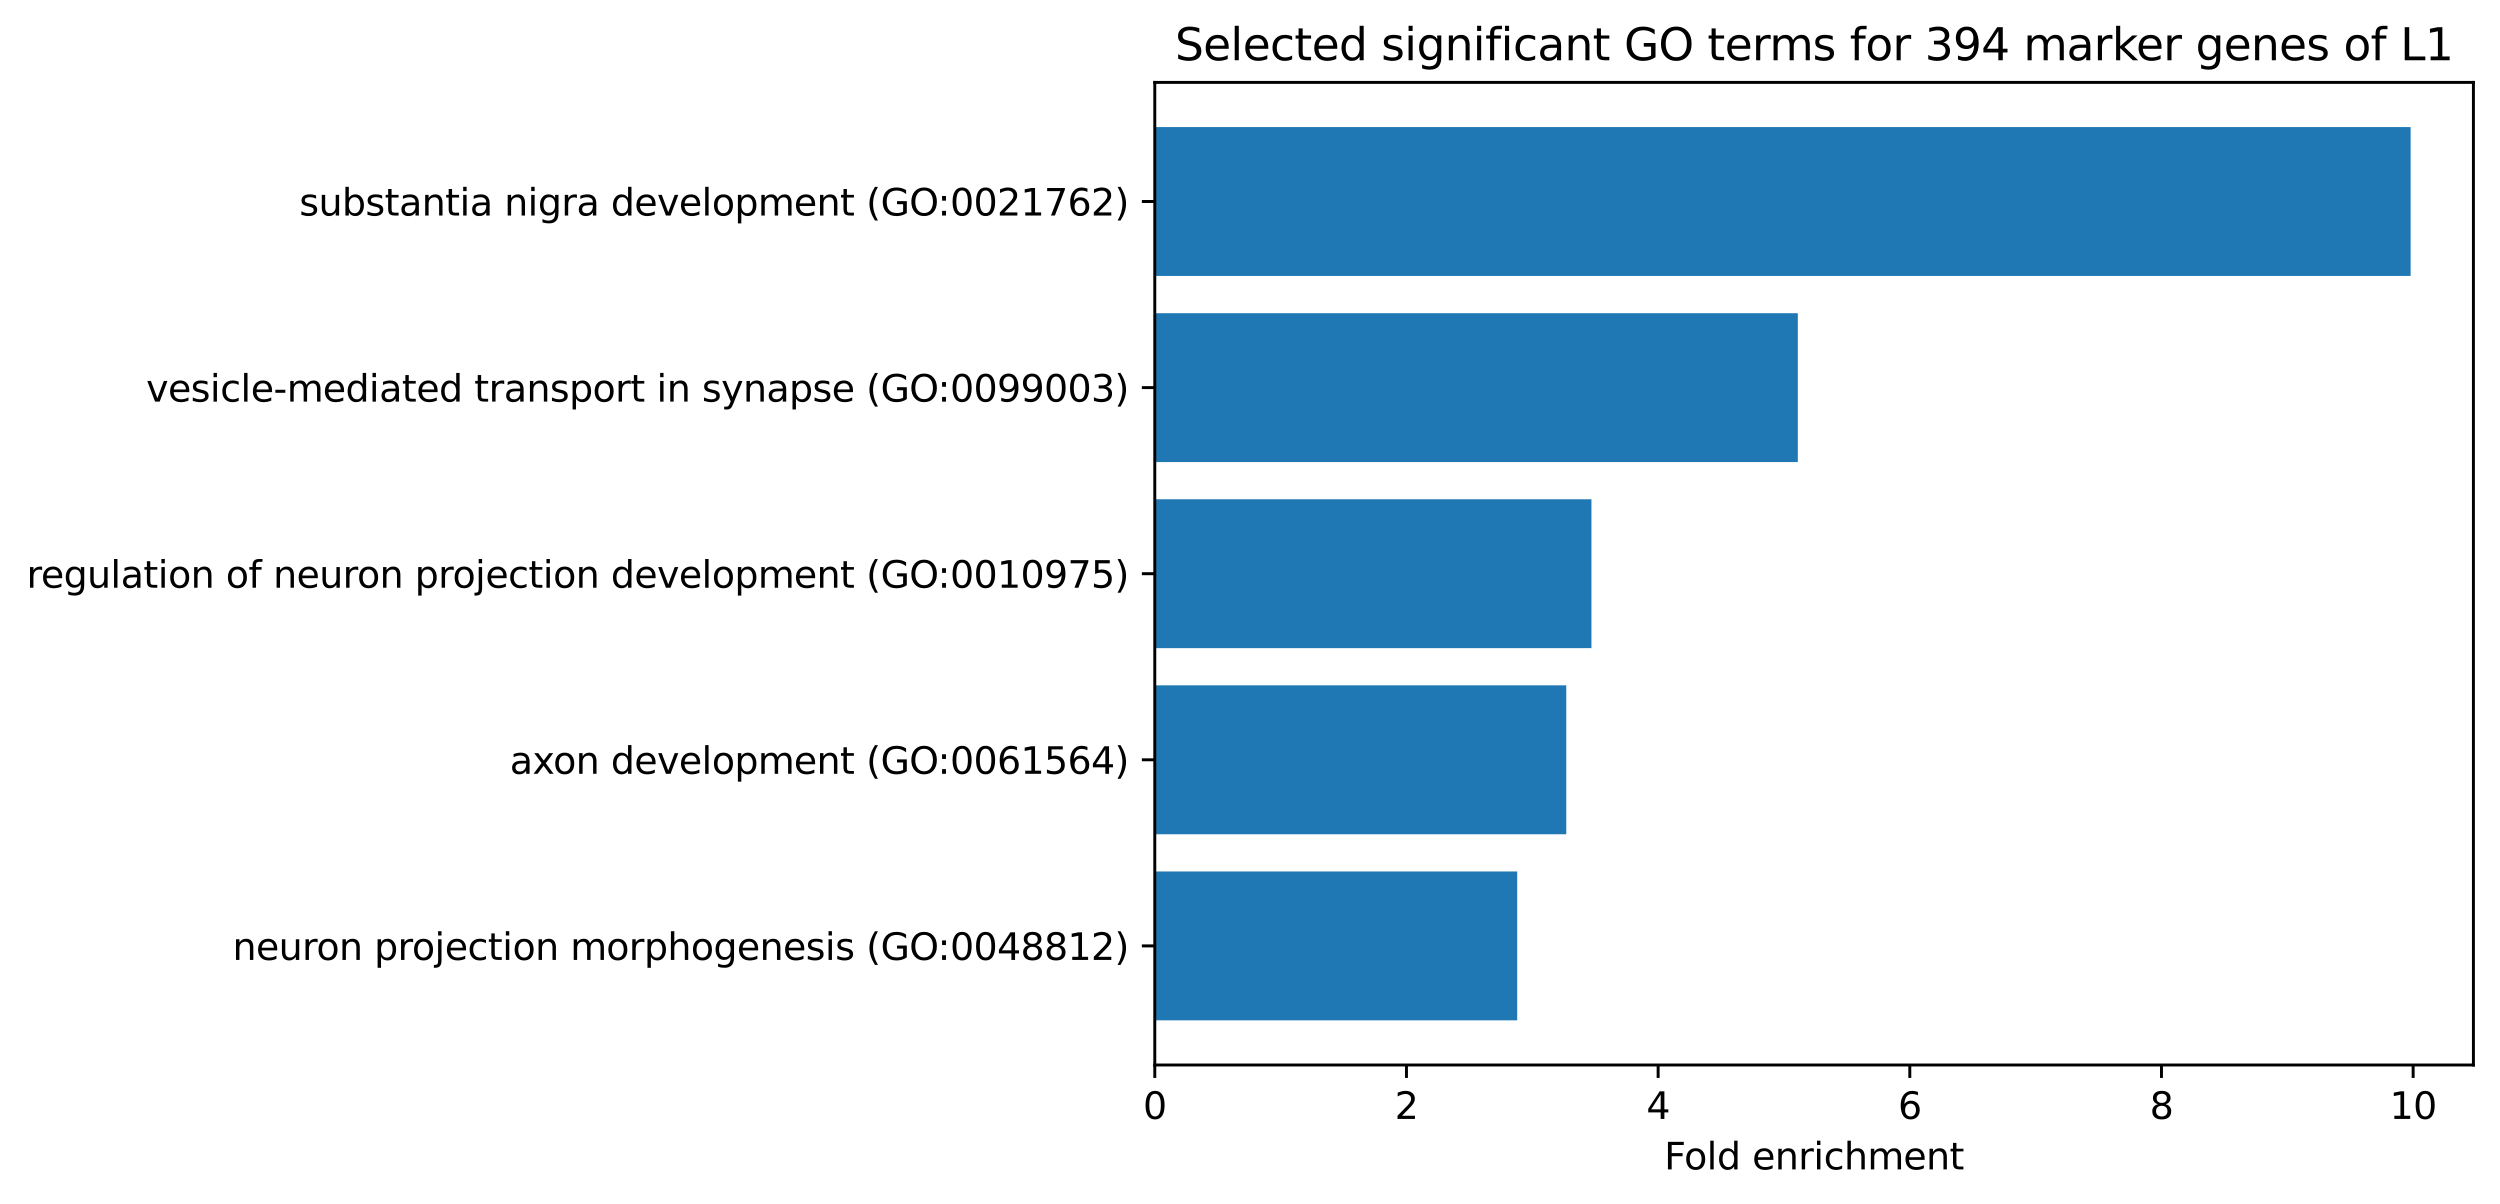 <?xml version="1.0" encoding="utf-8" standalone="no"?>
<!DOCTYPE svg PUBLIC "-//W3C//DTD SVG 1.1//EN"
  "http://www.w3.org/Graphics/SVG/1.1/DTD/svg11.dtd">
<svg xmlns:xlink="http://www.w3.org/1999/xlink" width="677.068pt" height="325.986pt" viewBox="0 0 677.068 325.986" xmlns="http://www.w3.org/2000/svg" version="1.1">
 <defs>
  <style type="text/css">*{stroke-linejoin: round; stroke-linecap: butt}</style>
 </defs>
 <g id="figure_1">
  <g id="patch_1">
   <path d="M -0 325.986 
L 677.068 325.986 
L 677.068 0 
L -0 0 
L -0 325.986 
z
" style="fill: none"/>
  </g>
  <g id="axes_1">
   <g id="patch_2">
    <path d="M 312.748 288.43 
L 669.868 288.43 
L 669.868 22.318 
L 312.748 22.318 
L 312.748 288.43 
z
" style="fill: none"/>
   </g>
   <g id="patch_3">
    <path d="M 312.748 34.414 
L 652.863 34.414 
L 652.863 74.734 
L 312.748 74.734 
z
" clip-path="url(#pa5f53dc4df)" style="fill: #1f77b4"/>
   </g>
   <g id="patch_4">
    <path d="M 312.748 84.814 
L 486.895 84.814 
L 486.895 125.134 
L 312.748 125.134 
z
" clip-path="url(#pa5f53dc4df)" style="fill: #1f77b4"/>
   </g>
   <g id="patch_5">
    <path d="M 312.748 135.214 
L 431.005 135.214 
L 431.005 175.534 
L 312.748 175.534 
z
" clip-path="url(#pa5f53dc4df)" style="fill: #1f77b4"/>
   </g>
   <g id="patch_6">
    <path d="M 312.748 185.614 
L 424.189 185.614 
L 424.189 225.934 
L 312.748 225.934 
z
" clip-path="url(#pa5f53dc4df)" style="fill: #1f77b4"/>
   </g>
   <g id="patch_7">
    <path d="M 312.748 236.014 
L 410.898 236.014 
L 410.898 276.334 
L 312.748 276.334 
z
" clip-path="url(#pa5f53dc4df)" style="fill: #1f77b4"/>
   </g>
   <g id="matplotlib.axis_1">
    <g id="xtick_1">
     <g id="line2d_1">
      <defs>
       <path id="mf33d964d1f" d="M 0 0 
L 0 3.5 
" style="stroke: #000000; stroke-width: 0.8"/>
      </defs>
      <g>
       <use xlink:href="#mf33d964d1f" x="312.748" y="288.43" style="stroke: #000000; stroke-width: 0.8"/>
      </g>
     </g>
     <g id="text_1">
      <!-- 0 -->
      <g transform="translate(309.567 303.029) scale(0.1 -0.1)">
       <defs>
        <path id="DejaVuSans-30" d="M 2034 4250 
Q 1547 4250 1301 3770 
Q 1056 3291 1056 2328 
Q 1056 1369 1301 889 
Q 1547 409 2034 409 
Q 2525 409 2770 889 
Q 3016 1369 3016 2328 
Q 3016 3291 2770 3770 
Q 2525 4250 2034 4250 
z
M 2034 4750 
Q 2819 4750 3233 4129 
Q 3647 3509 3647 2328 
Q 3647 1150 3233 529 
Q 2819 -91 2034 -91 
Q 1250 -91 836 529 
Q 422 1150 422 2328 
Q 422 3509 836 4129 
Q 1250 4750 2034 4750 
z
" transform="scale(0.016)"/>
       </defs>
       <use xlink:href="#DejaVuSans-30"/>
      </g>
     </g>
    </g>
    <g id="xtick_2">
     <g id="line2d_2">
      <g>
       <use xlink:href="#mf33d964d1f" x="380.908" y="288.43" style="stroke: #000000; stroke-width: 0.8"/>
      </g>
     </g>
     <g id="text_2">
      <!-- 2 -->
      <g transform="translate(377.726 303.029) scale(0.1 -0.1)">
       <defs>
        <path id="DejaVuSans-32" d="M 1228 531 
L 3431 531 
L 3431 0 
L 469 0 
L 469 531 
Q 828 903 1448 1529 
Q 2069 2156 2228 2338 
Q 2531 2678 2651 2914 
Q 2772 3150 2772 3378 
Q 2772 3750 2511 3984 
Q 2250 4219 1831 4219 
Q 1534 4219 1204 4116 
Q 875 4013 500 3803 
L 500 4441 
Q 881 4594 1212 4672 
Q 1544 4750 1819 4750 
Q 2544 4750 2975 4387 
Q 3406 4025 3406 3419 
Q 3406 3131 3298 2873 
Q 3191 2616 2906 2266 
Q 2828 2175 2409 1742 
Q 1991 1309 1228 531 
z
" transform="scale(0.016)"/>
       </defs>
       <use xlink:href="#DejaVuSans-32"/>
      </g>
     </g>
    </g>
    <g id="xtick_3">
     <g id="line2d_3">
      <g>
       <use xlink:href="#mf33d964d1f" x="449.067" y="288.43" style="stroke: #000000; stroke-width: 0.8"/>
      </g>
     </g>
     <g id="text_3">
      <!-- 4 -->
      <g transform="translate(445.886 303.029) scale(0.1 -0.1)">
       <defs>
        <path id="DejaVuSans-34" d="M 2419 4116 
L 825 1625 
L 2419 1625 
L 2419 4116 
z
M 2253 4666 
L 3047 4666 
L 3047 1625 
L 3713 1625 
L 3713 1100 
L 3047 1100 
L 3047 0 
L 2419 0 
L 2419 1100 
L 313 1100 
L 313 1709 
L 2253 4666 
z
" transform="scale(0.016)"/>
       </defs>
       <use xlink:href="#DejaVuSans-34"/>
      </g>
     </g>
    </g>
    <g id="xtick_4">
     <g id="line2d_4">
      <g>
       <use xlink:href="#mf33d964d1f" x="517.226" y="288.43" style="stroke: #000000; stroke-width: 0.8"/>
      </g>
     </g>
     <g id="text_4">
      <!-- 6 -->
      <g transform="translate(514.045 303.029) scale(0.1 -0.1)">
       <defs>
        <path id="DejaVuSans-36" d="M 2113 2584 
Q 1688 2584 1439 2293 
Q 1191 2003 1191 1497 
Q 1191 994 1439 701 
Q 1688 409 2113 409 
Q 2538 409 2786 701 
Q 3034 994 3034 1497 
Q 3034 2003 2786 2293 
Q 2538 2584 2113 2584 
z
M 3366 4563 
L 3366 3988 
Q 3128 4100 2886 4159 
Q 2644 4219 2406 4219 
Q 1781 4219 1451 3797 
Q 1122 3375 1075 2522 
Q 1259 2794 1537 2939 
Q 1816 3084 2150 3084 
Q 2853 3084 3261 2657 
Q 3669 2231 3669 1497 
Q 3669 778 3244 343 
Q 2819 -91 2113 -91 
Q 1303 -91 875 529 
Q 447 1150 447 2328 
Q 447 3434 972 4092 
Q 1497 4750 2381 4750 
Q 2619 4750 2861 4703 
Q 3103 4656 3366 4563 
z
" transform="scale(0.016)"/>
       </defs>
       <use xlink:href="#DejaVuSans-36"/>
      </g>
     </g>
    </g>
    <g id="xtick_5">
     <g id="line2d_5">
      <g>
       <use xlink:href="#mf33d964d1f" x="585.385" y="288.43" style="stroke: #000000; stroke-width: 0.8"/>
      </g>
     </g>
     <g id="text_5">
      <!-- 8 -->
      <g transform="translate(582.204 303.029) scale(0.1 -0.1)">
       <defs>
        <path id="DejaVuSans-38" d="M 2034 2216 
Q 1584 2216 1326 1975 
Q 1069 1734 1069 1313 
Q 1069 891 1326 650 
Q 1584 409 2034 409 
Q 2484 409 2743 651 
Q 3003 894 3003 1313 
Q 3003 1734 2745 1975 
Q 2488 2216 2034 2216 
z
M 1403 2484 
Q 997 2584 770 2862 
Q 544 3141 544 3541 
Q 544 4100 942 4425 
Q 1341 4750 2034 4750 
Q 2731 4750 3128 4425 
Q 3525 4100 3525 3541 
Q 3525 3141 3298 2862 
Q 3072 2584 2669 2484 
Q 3125 2378 3379 2068 
Q 3634 1759 3634 1313 
Q 3634 634 3220 271 
Q 2806 -91 2034 -91 
Q 1263 -91 848 271 
Q 434 634 434 1313 
Q 434 1759 690 2068 
Q 947 2378 1403 2484 
z
M 1172 3481 
Q 1172 3119 1398 2916 
Q 1625 2713 2034 2713 
Q 2441 2713 2670 2916 
Q 2900 3119 2900 3481 
Q 2900 3844 2670 4047 
Q 2441 4250 2034 4250 
Q 1625 4250 1398 4047 
Q 1172 3844 1172 3481 
z
" transform="scale(0.016)"/>
       </defs>
       <use xlink:href="#DejaVuSans-38"/>
      </g>
     </g>
    </g>
    <g id="xtick_6">
     <g id="line2d_6">
      <g>
       <use xlink:href="#mf33d964d1f" x="653.544" y="288.43" style="stroke: #000000; stroke-width: 0.8"/>
      </g>
     </g>
     <g id="text_6">
      <!-- 10 -->
      <g transform="translate(647.182 303.029) scale(0.1 -0.1)">
       <defs>
        <path id="DejaVuSans-31" d="M 794 531 
L 1825 531 
L 1825 4091 
L 703 3866 
L 703 4441 
L 1819 4666 
L 2450 4666 
L 2450 531 
L 3481 531 
L 3481 0 
L 794 0 
L 794 531 
z
" transform="scale(0.016)"/>
       </defs>
       <use xlink:href="#DejaVuSans-31"/>
       <use xlink:href="#DejaVuSans-30" x="63.623"/>
      </g>
     </g>
    </g>
    <g id="text_7">
     <!-- Fold enrichment -->
     <g transform="translate(450.719 316.707) scale(0.1 -0.1)">
      <defs>
       <path id="DejaVuSans-46" d="M 628 4666 
L 3309 4666 
L 3309 4134 
L 1259 4134 
L 1259 2759 
L 3109 2759 
L 3109 2228 
L 1259 2228 
L 1259 0 
L 628 0 
L 628 4666 
z
" transform="scale(0.016)"/>
       <path id="DejaVuSans-6f" d="M 1959 3097 
Q 1497 3097 1228 2736 
Q 959 2375 959 1747 
Q 959 1119 1226 758 
Q 1494 397 1959 397 
Q 2419 397 2687 759 
Q 2956 1122 2956 1747 
Q 2956 2369 2687 2733 
Q 2419 3097 1959 3097 
z
M 1959 3584 
Q 2709 3584 3137 3096 
Q 3566 2609 3566 1747 
Q 3566 888 3137 398 
Q 2709 -91 1959 -91 
Q 1206 -91 779 398 
Q 353 888 353 1747 
Q 353 2609 779 3096 
Q 1206 3584 1959 3584 
z
" transform="scale(0.016)"/>
       <path id="DejaVuSans-6c" d="M 603 4863 
L 1178 4863 
L 1178 0 
L 603 0 
L 603 4863 
z
" transform="scale(0.016)"/>
       <path id="DejaVuSans-64" d="M 2906 2969 
L 2906 4863 
L 3481 4863 
L 3481 0 
L 2906 0 
L 2906 525 
Q 2725 213 2448 61 
Q 2172 -91 1784 -91 
Q 1150 -91 751 415 
Q 353 922 353 1747 
Q 353 2572 751 3078 
Q 1150 3584 1784 3584 
Q 2172 3584 2448 3432 
Q 2725 3281 2906 2969 
z
M 947 1747 
Q 947 1113 1208 752 
Q 1469 391 1925 391 
Q 2381 391 2643 752 
Q 2906 1113 2906 1747 
Q 2906 2381 2643 2742 
Q 2381 3103 1925 3103 
Q 1469 3103 1208 2742 
Q 947 2381 947 1747 
z
" transform="scale(0.016)"/>
       <path id="DejaVuSans-20" transform="scale(0.016)"/>
       <path id="DejaVuSans-65" d="M 3597 1894 
L 3597 1613 
L 953 1613 
Q 991 1019 1311 708 
Q 1631 397 2203 397 
Q 2534 397 2845 478 
Q 3156 559 3463 722 
L 3463 178 
Q 3153 47 2828 -22 
Q 2503 -91 2169 -91 
Q 1331 -91 842 396 
Q 353 884 353 1716 
Q 353 2575 817 3079 
Q 1281 3584 2069 3584 
Q 2775 3584 3186 3129 
Q 3597 2675 3597 1894 
z
M 3022 2063 
Q 3016 2534 2758 2815 
Q 2500 3097 2075 3097 
Q 1594 3097 1305 2825 
Q 1016 2553 972 2059 
L 3022 2063 
z
" transform="scale(0.016)"/>
       <path id="DejaVuSans-6e" d="M 3513 2113 
L 3513 0 
L 2938 0 
L 2938 2094 
Q 2938 2591 2744 2837 
Q 2550 3084 2163 3084 
Q 1697 3084 1428 2787 
Q 1159 2491 1159 1978 
L 1159 0 
L 581 0 
L 581 3500 
L 1159 3500 
L 1159 2956 
Q 1366 3272 1645 3428 
Q 1925 3584 2291 3584 
Q 2894 3584 3203 3211 
Q 3513 2838 3513 2113 
z
" transform="scale(0.016)"/>
       <path id="DejaVuSans-72" d="M 2631 2963 
Q 2534 3019 2420 3045 
Q 2306 3072 2169 3072 
Q 1681 3072 1420 2755 
Q 1159 2438 1159 1844 
L 1159 0 
L 581 0 
L 581 3500 
L 1159 3500 
L 1159 2956 
Q 1341 3275 1631 3429 
Q 1922 3584 2338 3584 
Q 2397 3584 2469 3576 
Q 2541 3569 2628 3553 
L 2631 2963 
z
" transform="scale(0.016)"/>
       <path id="DejaVuSans-69" d="M 603 3500 
L 1178 3500 
L 1178 0 
L 603 0 
L 603 3500 
z
M 603 4863 
L 1178 4863 
L 1178 4134 
L 603 4134 
L 603 4863 
z
" transform="scale(0.016)"/>
       <path id="DejaVuSans-63" d="M 3122 3366 
L 3122 2828 
Q 2878 2963 2633 3030 
Q 2388 3097 2138 3097 
Q 1578 3097 1268 2742 
Q 959 2388 959 1747 
Q 959 1106 1268 751 
Q 1578 397 2138 397 
Q 2388 397 2633 464 
Q 2878 531 3122 666 
L 3122 134 
Q 2881 22 2623 -34 
Q 2366 -91 2075 -91 
Q 1284 -91 818 406 
Q 353 903 353 1747 
Q 353 2603 823 3093 
Q 1294 3584 2113 3584 
Q 2378 3584 2631 3529 
Q 2884 3475 3122 3366 
z
" transform="scale(0.016)"/>
       <path id="DejaVuSans-68" d="M 3513 2113 
L 3513 0 
L 2938 0 
L 2938 2094 
Q 2938 2591 2744 2837 
Q 2550 3084 2163 3084 
Q 1697 3084 1428 2787 
Q 1159 2491 1159 1978 
L 1159 0 
L 581 0 
L 581 4863 
L 1159 4863 
L 1159 2956 
Q 1366 3272 1645 3428 
Q 1925 3584 2291 3584 
Q 2894 3584 3203 3211 
Q 3513 2838 3513 2113 
z
" transform="scale(0.016)"/>
       <path id="DejaVuSans-6d" d="M 3328 2828 
Q 3544 3216 3844 3400 
Q 4144 3584 4550 3584 
Q 5097 3584 5394 3201 
Q 5691 2819 5691 2113 
L 5691 0 
L 5113 0 
L 5113 2094 
Q 5113 2597 4934 2840 
Q 4756 3084 4391 3084 
Q 3944 3084 3684 2787 
Q 3425 2491 3425 1978 
L 3425 0 
L 2847 0 
L 2847 2094 
Q 2847 2600 2669 2842 
Q 2491 3084 2119 3084 
Q 1678 3084 1418 2786 
Q 1159 2488 1159 1978 
L 1159 0 
L 581 0 
L 581 3500 
L 1159 3500 
L 1159 2956 
Q 1356 3278 1631 3431 
Q 1906 3584 2284 3584 
Q 2666 3584 2933 3390 
Q 3200 3197 3328 2828 
z
" transform="scale(0.016)"/>
       <path id="DejaVuSans-74" d="M 1172 4494 
L 1172 3500 
L 2356 3500 
L 2356 3053 
L 1172 3053 
L 1172 1153 
Q 1172 725 1289 603 
Q 1406 481 1766 481 
L 2356 481 
L 2356 0 
L 1766 0 
Q 1100 0 847 248 
Q 594 497 594 1153 
L 594 3053 
L 172 3053 
L 172 3500 
L 594 3500 
L 594 4494 
L 1172 4494 
z
" transform="scale(0.016)"/>
      </defs>
      <use xlink:href="#DejaVuSans-46"/>
      <use xlink:href="#DejaVuSans-6f" x="53.895"/>
      <use xlink:href="#DejaVuSans-6c" x="115.076"/>
      <use xlink:href="#DejaVuSans-64" x="142.859"/>
      <use xlink:href="#DejaVuSans-20" x="206.336"/>
      <use xlink:href="#DejaVuSans-65" x="238.123"/>
      <use xlink:href="#DejaVuSans-6e" x="299.646"/>
      <use xlink:href="#DejaVuSans-72" x="363.025"/>
      <use xlink:href="#DejaVuSans-69" x="404.139"/>
      <use xlink:href="#DejaVuSans-63" x="431.922"/>
      <use xlink:href="#DejaVuSans-68" x="486.902"/>
      <use xlink:href="#DejaVuSans-6d" x="550.281"/>
      <use xlink:href="#DejaVuSans-65" x="647.693"/>
      <use xlink:href="#DejaVuSans-6e" x="709.217"/>
      <use xlink:href="#DejaVuSans-74" x="772.596"/>
     </g>
    </g>
   </g>
   <g id="matplotlib.axis_2">
    <g id="ytick_1">
     <g id="line2d_7">
      <defs>
       <path id="m76925ef889" d="M 0 0 
L -3.5 0 
" style="stroke: #000000; stroke-width: 0.8"/>
      </defs>
      <g>
       <use xlink:href="#m76925ef889" x="312.748" y="54.574" style="stroke: #000000; stroke-width: 0.8"/>
      </g>
     </g>
     <g id="text_8">
      <!-- substantia nigra development (GO:0021762) -->
      <g transform="translate(81.069 58.373) scale(0.1 -0.1)">
       <defs>
        <path id="DejaVuSans-73" d="M 2834 3397 
L 2834 2853 
Q 2591 2978 2328 3040 
Q 2066 3103 1784 3103 
Q 1356 3103 1142 2972 
Q 928 2841 928 2578 
Q 928 2378 1081 2264 
Q 1234 2150 1697 2047 
L 1894 2003 
Q 2506 1872 2764 1633 
Q 3022 1394 3022 966 
Q 3022 478 2636 193 
Q 2250 -91 1575 -91 
Q 1294 -91 989 -36 
Q 684 19 347 128 
L 347 722 
Q 666 556 975 473 
Q 1284 391 1588 391 
Q 1994 391 2212 530 
Q 2431 669 2431 922 
Q 2431 1156 2273 1281 
Q 2116 1406 1581 1522 
L 1381 1569 
Q 847 1681 609 1914 
Q 372 2147 372 2553 
Q 372 3047 722 3315 
Q 1072 3584 1716 3584 
Q 2034 3584 2315 3537 
Q 2597 3491 2834 3397 
z
" transform="scale(0.016)"/>
        <path id="DejaVuSans-75" d="M 544 1381 
L 544 3500 
L 1119 3500 
L 1119 1403 
Q 1119 906 1312 657 
Q 1506 409 1894 409 
Q 2359 409 2629 706 
Q 2900 1003 2900 1516 
L 2900 3500 
L 3475 3500 
L 3475 0 
L 2900 0 
L 2900 538 
Q 2691 219 2414 64 
Q 2138 -91 1772 -91 
Q 1169 -91 856 284 
Q 544 659 544 1381 
z
M 1991 3584 
L 1991 3584 
z
" transform="scale(0.016)"/>
        <path id="DejaVuSans-62" d="M 3116 1747 
Q 3116 2381 2855 2742 
Q 2594 3103 2138 3103 
Q 1681 3103 1420 2742 
Q 1159 2381 1159 1747 
Q 1159 1113 1420 752 
Q 1681 391 2138 391 
Q 2594 391 2855 752 
Q 3116 1113 3116 1747 
z
M 1159 2969 
Q 1341 3281 1617 3432 
Q 1894 3584 2278 3584 
Q 2916 3584 3314 3078 
Q 3713 2572 3713 1747 
Q 3713 922 3314 415 
Q 2916 -91 2278 -91 
Q 1894 -91 1617 61 
Q 1341 213 1159 525 
L 1159 0 
L 581 0 
L 581 4863 
L 1159 4863 
L 1159 2969 
z
" transform="scale(0.016)"/>
        <path id="DejaVuSans-61" d="M 2194 1759 
Q 1497 1759 1228 1600 
Q 959 1441 959 1056 
Q 959 750 1161 570 
Q 1363 391 1709 391 
Q 2188 391 2477 730 
Q 2766 1069 2766 1631 
L 2766 1759 
L 2194 1759 
z
M 3341 1997 
L 3341 0 
L 2766 0 
L 2766 531 
Q 2569 213 2275 61 
Q 1981 -91 1556 -91 
Q 1019 -91 701 211 
Q 384 513 384 1019 
Q 384 1609 779 1909 
Q 1175 2209 1959 2209 
L 2766 2209 
L 2766 2266 
Q 2766 2663 2505 2880 
Q 2244 3097 1772 3097 
Q 1472 3097 1187 3025 
Q 903 2953 641 2809 
L 641 3341 
Q 956 3463 1253 3523 
Q 1550 3584 1831 3584 
Q 2591 3584 2966 3190 
Q 3341 2797 3341 1997 
z
" transform="scale(0.016)"/>
        <path id="DejaVuSans-67" d="M 2906 1791 
Q 2906 2416 2648 2759 
Q 2391 3103 1925 3103 
Q 1463 3103 1205 2759 
Q 947 2416 947 1791 
Q 947 1169 1205 825 
Q 1463 481 1925 481 
Q 2391 481 2648 825 
Q 2906 1169 2906 1791 
z
M 3481 434 
Q 3481 -459 3084 -895 
Q 2688 -1331 1869 -1331 
Q 1566 -1331 1297 -1286 
Q 1028 -1241 775 -1147 
L 775 -588 
Q 1028 -725 1275 -790 
Q 1522 -856 1778 -856 
Q 2344 -856 2625 -561 
Q 2906 -266 2906 331 
L 2906 616 
Q 2728 306 2450 153 
Q 2172 0 1784 0 
Q 1141 0 747 490 
Q 353 981 353 1791 
Q 353 2603 747 3093 
Q 1141 3584 1784 3584 
Q 2172 3584 2450 3431 
Q 2728 3278 2906 2969 
L 2906 3500 
L 3481 3500 
L 3481 434 
z
" transform="scale(0.016)"/>
        <path id="DejaVuSans-76" d="M 191 3500 
L 800 3500 
L 1894 563 
L 2988 3500 
L 3597 3500 
L 2284 0 
L 1503 0 
L 191 3500 
z
" transform="scale(0.016)"/>
        <path id="DejaVuSans-70" d="M 1159 525 
L 1159 -1331 
L 581 -1331 
L 581 3500 
L 1159 3500 
L 1159 2969 
Q 1341 3281 1617 3432 
Q 1894 3584 2278 3584 
Q 2916 3584 3314 3078 
Q 3713 2572 3713 1747 
Q 3713 922 3314 415 
Q 2916 -91 2278 -91 
Q 1894 -91 1617 61 
Q 1341 213 1159 525 
z
M 3116 1747 
Q 3116 2381 2855 2742 
Q 2594 3103 2138 3103 
Q 1681 3103 1420 2742 
Q 1159 2381 1159 1747 
Q 1159 1113 1420 752 
Q 1681 391 2138 391 
Q 2594 391 2855 752 
Q 3116 1113 3116 1747 
z
" transform="scale(0.016)"/>
        <path id="DejaVuSans-28" d="M 1984 4856 
Q 1566 4138 1362 3434 
Q 1159 2731 1159 2009 
Q 1159 1288 1364 580 
Q 1569 -128 1984 -844 
L 1484 -844 
Q 1016 -109 783 600 
Q 550 1309 550 2009 
Q 550 2706 781 3412 
Q 1013 4119 1484 4856 
L 1984 4856 
z
" transform="scale(0.016)"/>
        <path id="DejaVuSans-47" d="M 3809 666 
L 3809 1919 
L 2778 1919 
L 2778 2438 
L 4434 2438 
L 4434 434 
Q 4069 175 3628 42 
Q 3188 -91 2688 -91 
Q 1594 -91 976 548 
Q 359 1188 359 2328 
Q 359 3472 976 4111 
Q 1594 4750 2688 4750 
Q 3144 4750 3555 4637 
Q 3966 4525 4313 4306 
L 4313 3634 
Q 3963 3931 3569 4081 
Q 3175 4231 2741 4231 
Q 1884 4231 1454 3753 
Q 1025 3275 1025 2328 
Q 1025 1384 1454 906 
Q 1884 428 2741 428 
Q 3075 428 3337 486 
Q 3600 544 3809 666 
z
" transform="scale(0.016)"/>
        <path id="DejaVuSans-4f" d="M 2522 4238 
Q 1834 4238 1429 3725 
Q 1025 3213 1025 2328 
Q 1025 1447 1429 934 
Q 1834 422 2522 422 
Q 3209 422 3611 934 
Q 4013 1447 4013 2328 
Q 4013 3213 3611 3725 
Q 3209 4238 2522 4238 
z
M 2522 4750 
Q 3503 4750 4090 4092 
Q 4678 3434 4678 2328 
Q 4678 1225 4090 567 
Q 3503 -91 2522 -91 
Q 1538 -91 948 565 
Q 359 1222 359 2328 
Q 359 3434 948 4092 
Q 1538 4750 2522 4750 
z
" transform="scale(0.016)"/>
        <path id="DejaVuSans-3a" d="M 750 794 
L 1409 794 
L 1409 0 
L 750 0 
L 750 794 
z
M 750 3309 
L 1409 3309 
L 1409 2516 
L 750 2516 
L 750 3309 
z
" transform="scale(0.016)"/>
        <path id="DejaVuSans-37" d="M 525 4666 
L 3525 4666 
L 3525 4397 
L 1831 0 
L 1172 0 
L 2766 4134 
L 525 4134 
L 525 4666 
z
" transform="scale(0.016)"/>
        <path id="DejaVuSans-29" d="M 513 4856 
L 1013 4856 
Q 1481 4119 1714 3412 
Q 1947 2706 1947 2009 
Q 1947 1309 1714 600 
Q 1481 -109 1013 -844 
L 513 -844 
Q 928 -128 1133 580 
Q 1338 1288 1338 2009 
Q 1338 2731 1133 3434 
Q 928 4138 513 4856 
z
" transform="scale(0.016)"/>
       </defs>
       <use xlink:href="#DejaVuSans-73"/>
       <use xlink:href="#DejaVuSans-75" x="52.1"/>
       <use xlink:href="#DejaVuSans-62" x="115.479"/>
       <use xlink:href="#DejaVuSans-73" x="178.955"/>
       <use xlink:href="#DejaVuSans-74" x="231.055"/>
       <use xlink:href="#DejaVuSans-61" x="270.264"/>
       <use xlink:href="#DejaVuSans-6e" x="331.543"/>
       <use xlink:href="#DejaVuSans-74" x="394.922"/>
       <use xlink:href="#DejaVuSans-69" x="434.131"/>
       <use xlink:href="#DejaVuSans-61" x="461.914"/>
       <use xlink:href="#DejaVuSans-20" x="523.193"/>
       <use xlink:href="#DejaVuSans-6e" x="554.98"/>
       <use xlink:href="#DejaVuSans-69" x="618.359"/>
       <use xlink:href="#DejaVuSans-67" x="646.143"/>
       <use xlink:href="#DejaVuSans-72" x="709.619"/>
       <use xlink:href="#DejaVuSans-61" x="750.732"/>
       <use xlink:href="#DejaVuSans-20" x="812.012"/>
       <use xlink:href="#DejaVuSans-64" x="843.799"/>
       <use xlink:href="#DejaVuSans-65" x="907.275"/>
       <use xlink:href="#DejaVuSans-76" x="968.799"/>
       <use xlink:href="#DejaVuSans-65" x="1027.979"/>
       <use xlink:href="#DejaVuSans-6c" x="1089.502"/>
       <use xlink:href="#DejaVuSans-6f" x="1117.285"/>
       <use xlink:href="#DejaVuSans-70" x="1178.467"/>
       <use xlink:href="#DejaVuSans-6d" x="1241.943"/>
       <use xlink:href="#DejaVuSans-65" x="1339.355"/>
       <use xlink:href="#DejaVuSans-6e" x="1400.879"/>
       <use xlink:href="#DejaVuSans-74" x="1464.258"/>
       <use xlink:href="#DejaVuSans-20" x="1503.467"/>
       <use xlink:href="#DejaVuSans-28" x="1535.254"/>
       <use xlink:href="#DejaVuSans-47" x="1574.268"/>
       <use xlink:href="#DejaVuSans-4f" x="1651.758"/>
       <use xlink:href="#DejaVuSans-3a" x="1728.719"/>
       <use xlink:href="#DejaVuSans-30" x="1762.41"/>
       <use xlink:href="#DejaVuSans-30" x="1826.033"/>
       <use xlink:href="#DejaVuSans-32" x="1889.656"/>
       <use xlink:href="#DejaVuSans-31" x="1953.279"/>
       <use xlink:href="#DejaVuSans-37" x="2016.902"/>
       <use xlink:href="#DejaVuSans-36" x="2080.525"/>
       <use xlink:href="#DejaVuSans-32" x="2144.148"/>
       <use xlink:href="#DejaVuSans-29" x="2207.771"/>
      </g>
     </g>
    </g>
    <g id="ytick_2">
     <g id="line2d_8">
      <g>
       <use xlink:href="#m76925ef889" x="312.748" y="104.974" style="stroke: #000000; stroke-width: 0.8"/>
      </g>
     </g>
     <g id="text_9">
      <!-- vesicle-mediated transport in synapse (GO:0099003) -->
      <g transform="translate(39.589 108.773) scale(0.1 -0.1)">
       <defs>
        <path id="DejaVuSans-2d" d="M 313 2009 
L 1997 2009 
L 1997 1497 
L 313 1497 
L 313 2009 
z
" transform="scale(0.016)"/>
        <path id="DejaVuSans-79" d="M 2059 -325 
Q 1816 -950 1584 -1140 
Q 1353 -1331 966 -1331 
L 506 -1331 
L 506 -850 
L 844 -850 
Q 1081 -850 1212 -737 
Q 1344 -625 1503 -206 
L 1606 56 
L 191 3500 
L 800 3500 
L 1894 763 
L 2988 3500 
L 3597 3500 
L 2059 -325 
z
" transform="scale(0.016)"/>
        <path id="DejaVuSans-39" d="M 703 97 
L 703 672 
Q 941 559 1184 500 
Q 1428 441 1663 441 
Q 2288 441 2617 861 
Q 2947 1281 2994 2138 
Q 2813 1869 2534 1725 
Q 2256 1581 1919 1581 
Q 1219 1581 811 2004 
Q 403 2428 403 3163 
Q 403 3881 828 4315 
Q 1253 4750 1959 4750 
Q 2769 4750 3195 4129 
Q 3622 3509 3622 2328 
Q 3622 1225 3098 567 
Q 2575 -91 1691 -91 
Q 1453 -91 1209 -44 
Q 966 3 703 97 
z
M 1959 2075 
Q 2384 2075 2632 2365 
Q 2881 2656 2881 3163 
Q 2881 3666 2632 3958 
Q 2384 4250 1959 4250 
Q 1534 4250 1286 3958 
Q 1038 3666 1038 3163 
Q 1038 2656 1286 2365 
Q 1534 2075 1959 2075 
z
" transform="scale(0.016)"/>
        <path id="DejaVuSans-33" d="M 2597 2516 
Q 3050 2419 3304 2112 
Q 3559 1806 3559 1356 
Q 3559 666 3084 287 
Q 2609 -91 1734 -91 
Q 1441 -91 1130 -33 
Q 819 25 488 141 
L 488 750 
Q 750 597 1062 519 
Q 1375 441 1716 441 
Q 2309 441 2620 675 
Q 2931 909 2931 1356 
Q 2931 1769 2642 2001 
Q 2353 2234 1838 2234 
L 1294 2234 
L 1294 2753 
L 1863 2753 
Q 2328 2753 2575 2939 
Q 2822 3125 2822 3475 
Q 2822 3834 2567 4026 
Q 2313 4219 1838 4219 
Q 1578 4219 1281 4162 
Q 984 4106 628 3988 
L 628 4550 
Q 988 4650 1302 4700 
Q 1616 4750 1894 4750 
Q 2613 4750 3031 4423 
Q 3450 4097 3450 3541 
Q 3450 3153 3228 2886 
Q 3006 2619 2597 2516 
z
" transform="scale(0.016)"/>
       </defs>
       <use xlink:href="#DejaVuSans-76"/>
       <use xlink:href="#DejaVuSans-65" x="59.18"/>
       <use xlink:href="#DejaVuSans-73" x="120.703"/>
       <use xlink:href="#DejaVuSans-69" x="172.803"/>
       <use xlink:href="#DejaVuSans-63" x="200.586"/>
       <use xlink:href="#DejaVuSans-6c" x="255.566"/>
       <use xlink:href="#DejaVuSans-65" x="283.35"/>
       <use xlink:href="#DejaVuSans-2d" x="344.873"/>
       <use xlink:href="#DejaVuSans-6d" x="380.957"/>
       <use xlink:href="#DejaVuSans-65" x="478.369"/>
       <use xlink:href="#DejaVuSans-64" x="539.893"/>
       <use xlink:href="#DejaVuSans-69" x="603.369"/>
       <use xlink:href="#DejaVuSans-61" x="631.152"/>
       <use xlink:href="#DejaVuSans-74" x="692.432"/>
       <use xlink:href="#DejaVuSans-65" x="731.641"/>
       <use xlink:href="#DejaVuSans-64" x="793.164"/>
       <use xlink:href="#DejaVuSans-20" x="856.641"/>
       <use xlink:href="#DejaVuSans-74" x="888.428"/>
       <use xlink:href="#DejaVuSans-72" x="927.637"/>
       <use xlink:href="#DejaVuSans-61" x="968.75"/>
       <use xlink:href="#DejaVuSans-6e" x="1030.029"/>
       <use xlink:href="#DejaVuSans-73" x="1093.408"/>
       <use xlink:href="#DejaVuSans-70" x="1145.508"/>
       <use xlink:href="#DejaVuSans-6f" x="1208.984"/>
       <use xlink:href="#DejaVuSans-72" x="1270.166"/>
       <use xlink:href="#DejaVuSans-74" x="1311.279"/>
       <use xlink:href="#DejaVuSans-20" x="1350.488"/>
       <use xlink:href="#DejaVuSans-69" x="1382.275"/>
       <use xlink:href="#DejaVuSans-6e" x="1410.059"/>
       <use xlink:href="#DejaVuSans-20" x="1473.438"/>
       <use xlink:href="#DejaVuSans-73" x="1505.225"/>
       <use xlink:href="#DejaVuSans-79" x="1557.324"/>
       <use xlink:href="#DejaVuSans-6e" x="1616.504"/>
       <use xlink:href="#DejaVuSans-61" x="1679.883"/>
       <use xlink:href="#DejaVuSans-70" x="1741.162"/>
       <use xlink:href="#DejaVuSans-73" x="1804.639"/>
       <use xlink:href="#DejaVuSans-65" x="1856.738"/>
       <use xlink:href="#DejaVuSans-20" x="1918.262"/>
       <use xlink:href="#DejaVuSans-28" x="1950.049"/>
       <use xlink:href="#DejaVuSans-47" x="1989.062"/>
       <use xlink:href="#DejaVuSans-4f" x="2066.553"/>
       <use xlink:href="#DejaVuSans-3a" x="2143.514"/>
       <use xlink:href="#DejaVuSans-30" x="2177.205"/>
       <use xlink:href="#DejaVuSans-30" x="2240.828"/>
       <use xlink:href="#DejaVuSans-39" x="2304.451"/>
       <use xlink:href="#DejaVuSans-39" x="2368.074"/>
       <use xlink:href="#DejaVuSans-30" x="2431.697"/>
       <use xlink:href="#DejaVuSans-30" x="2495.32"/>
       <use xlink:href="#DejaVuSans-33" x="2558.943"/>
       <use xlink:href="#DejaVuSans-29" x="2622.566"/>
      </g>
     </g>
    </g>
    <g id="ytick_3">
     <g id="line2d_9">
      <g>
       <use xlink:href="#m76925ef889" x="312.748" y="155.374" style="stroke: #000000; stroke-width: 0.8"/>
      </g>
     </g>
     <g id="text_10">
      <!-- regulation of neuron projection development (GO:0010975) -->
      <g transform="translate(7.2 159.173) scale(0.1 -0.1)">
       <defs>
        <path id="DejaVuSans-66" d="M 2375 4863 
L 2375 4384 
L 1825 4384 
Q 1516 4384 1395 4259 
Q 1275 4134 1275 3809 
L 1275 3500 
L 2222 3500 
L 2222 3053 
L 1275 3053 
L 1275 0 
L 697 0 
L 697 3053 
L 147 3053 
L 147 3500 
L 697 3500 
L 697 3744 
Q 697 4328 969 4595 
Q 1241 4863 1831 4863 
L 2375 4863 
z
" transform="scale(0.016)"/>
        <path id="DejaVuSans-6a" d="M 603 3500 
L 1178 3500 
L 1178 -63 
Q 1178 -731 923 -1031 
Q 669 -1331 103 -1331 
L -116 -1331 
L -116 -844 
L 38 -844 
Q 366 -844 484 -692 
Q 603 -541 603 -63 
L 603 3500 
z
M 603 4863 
L 1178 4863 
L 1178 4134 
L 603 4134 
L 603 4863 
z
" transform="scale(0.016)"/>
        <path id="DejaVuSans-35" d="M 691 4666 
L 3169 4666 
L 3169 4134 
L 1269 4134 
L 1269 2991 
Q 1406 3038 1543 3061 
Q 1681 3084 1819 3084 
Q 2600 3084 3056 2656 
Q 3513 2228 3513 1497 
Q 3513 744 3044 326 
Q 2575 -91 1722 -91 
Q 1428 -91 1123 -41 
Q 819 9 494 109 
L 494 744 
Q 775 591 1075 516 
Q 1375 441 1709 441 
Q 2250 441 2565 725 
Q 2881 1009 2881 1497 
Q 2881 1984 2565 2268 
Q 2250 2553 1709 2553 
Q 1456 2553 1204 2497 
Q 953 2441 691 2322 
L 691 4666 
z
" transform="scale(0.016)"/>
       </defs>
       <use xlink:href="#DejaVuSans-72"/>
       <use xlink:href="#DejaVuSans-65" x="38.863"/>
       <use xlink:href="#DejaVuSans-67" x="100.387"/>
       <use xlink:href="#DejaVuSans-75" x="163.863"/>
       <use xlink:href="#DejaVuSans-6c" x="227.242"/>
       <use xlink:href="#DejaVuSans-61" x="255.025"/>
       <use xlink:href="#DejaVuSans-74" x="316.305"/>
       <use xlink:href="#DejaVuSans-69" x="355.514"/>
       <use xlink:href="#DejaVuSans-6f" x="383.297"/>
       <use xlink:href="#DejaVuSans-6e" x="444.479"/>
       <use xlink:href="#DejaVuSans-20" x="507.857"/>
       <use xlink:href="#DejaVuSans-6f" x="539.645"/>
       <use xlink:href="#DejaVuSans-66" x="600.826"/>
       <use xlink:href="#DejaVuSans-20" x="636.031"/>
       <use xlink:href="#DejaVuSans-6e" x="667.818"/>
       <use xlink:href="#DejaVuSans-65" x="731.197"/>
       <use xlink:href="#DejaVuSans-75" x="792.721"/>
       <use xlink:href="#DejaVuSans-72" x="856.1"/>
       <use xlink:href="#DejaVuSans-6f" x="894.963"/>
       <use xlink:href="#DejaVuSans-6e" x="956.145"/>
       <use xlink:href="#DejaVuSans-20" x="1019.523"/>
       <use xlink:href="#DejaVuSans-70" x="1051.311"/>
       <use xlink:href="#DejaVuSans-72" x="1114.787"/>
       <use xlink:href="#DejaVuSans-6f" x="1153.65"/>
       <use xlink:href="#DejaVuSans-6a" x="1214.832"/>
       <use xlink:href="#DejaVuSans-65" x="1242.615"/>
       <use xlink:href="#DejaVuSans-63" x="1304.139"/>
       <use xlink:href="#DejaVuSans-74" x="1359.119"/>
       <use xlink:href="#DejaVuSans-69" x="1398.328"/>
       <use xlink:href="#DejaVuSans-6f" x="1426.111"/>
       <use xlink:href="#DejaVuSans-6e" x="1487.293"/>
       <use xlink:href="#DejaVuSans-20" x="1550.672"/>
       <use xlink:href="#DejaVuSans-64" x="1582.459"/>
       <use xlink:href="#DejaVuSans-65" x="1645.936"/>
       <use xlink:href="#DejaVuSans-76" x="1707.459"/>
       <use xlink:href="#DejaVuSans-65" x="1766.639"/>
       <use xlink:href="#DejaVuSans-6c" x="1828.162"/>
       <use xlink:href="#DejaVuSans-6f" x="1855.945"/>
       <use xlink:href="#DejaVuSans-70" x="1917.127"/>
       <use xlink:href="#DejaVuSans-6d" x="1980.604"/>
       <use xlink:href="#DejaVuSans-65" x="2078.016"/>
       <use xlink:href="#DejaVuSans-6e" x="2139.539"/>
       <use xlink:href="#DejaVuSans-74" x="2202.918"/>
       <use xlink:href="#DejaVuSans-20" x="2242.127"/>
       <use xlink:href="#DejaVuSans-28" x="2273.914"/>
       <use xlink:href="#DejaVuSans-47" x="2312.928"/>
       <use xlink:href="#DejaVuSans-4f" x="2390.418"/>
       <use xlink:href="#DejaVuSans-3a" x="2467.379"/>
       <use xlink:href="#DejaVuSans-30" x="2501.07"/>
       <use xlink:href="#DejaVuSans-30" x="2564.693"/>
       <use xlink:href="#DejaVuSans-31" x="2628.316"/>
       <use xlink:href="#DejaVuSans-30" x="2691.939"/>
       <use xlink:href="#DejaVuSans-39" x="2755.562"/>
       <use xlink:href="#DejaVuSans-37" x="2819.186"/>
       <use xlink:href="#DejaVuSans-35" x="2882.809"/>
       <use xlink:href="#DejaVuSans-29" x="2946.432"/>
      </g>
     </g>
    </g>
    <g id="ytick_4">
     <g id="line2d_10">
      <g>
       <use xlink:href="#m76925ef889" x="312.748" y="205.774" style="stroke: #000000; stroke-width: 0.8"/>
      </g>
     </g>
     <g id="text_11">
      <!-- axon development (GO:0061564) -->
      <g transform="translate(138.077 209.573) scale(0.1 -0.1)">
       <defs>
        <path id="DejaVuSans-78" d="M 3513 3500 
L 2247 1797 
L 3578 0 
L 2900 0 
L 1881 1375 
L 863 0 
L 184 0 
L 1544 1831 
L 300 3500 
L 978 3500 
L 1906 2253 
L 2834 3500 
L 3513 3500 
z
" transform="scale(0.016)"/>
       </defs>
       <use xlink:href="#DejaVuSans-61"/>
       <use xlink:href="#DejaVuSans-78" x="61.279"/>
       <use xlink:href="#DejaVuSans-6f" x="117.334"/>
       <use xlink:href="#DejaVuSans-6e" x="178.516"/>
       <use xlink:href="#DejaVuSans-20" x="241.895"/>
       <use xlink:href="#DejaVuSans-64" x="273.682"/>
       <use xlink:href="#DejaVuSans-65" x="337.158"/>
       <use xlink:href="#DejaVuSans-76" x="398.682"/>
       <use xlink:href="#DejaVuSans-65" x="457.861"/>
       <use xlink:href="#DejaVuSans-6c" x="519.385"/>
       <use xlink:href="#DejaVuSans-6f" x="547.168"/>
       <use xlink:href="#DejaVuSans-70" x="608.35"/>
       <use xlink:href="#DejaVuSans-6d" x="671.826"/>
       <use xlink:href="#DejaVuSans-65" x="769.238"/>
       <use xlink:href="#DejaVuSans-6e" x="830.762"/>
       <use xlink:href="#DejaVuSans-74" x="894.141"/>
       <use xlink:href="#DejaVuSans-20" x="933.35"/>
       <use xlink:href="#DejaVuSans-28" x="965.137"/>
       <use xlink:href="#DejaVuSans-47" x="1004.15"/>
       <use xlink:href="#DejaVuSans-4f" x="1081.641"/>
       <use xlink:href="#DejaVuSans-3a" x="1158.602"/>
       <use xlink:href="#DejaVuSans-30" x="1192.293"/>
       <use xlink:href="#DejaVuSans-30" x="1255.916"/>
       <use xlink:href="#DejaVuSans-36" x="1319.539"/>
       <use xlink:href="#DejaVuSans-31" x="1383.162"/>
       <use xlink:href="#DejaVuSans-35" x="1446.785"/>
       <use xlink:href="#DejaVuSans-36" x="1510.408"/>
       <use xlink:href="#DejaVuSans-34" x="1574.031"/>
       <use xlink:href="#DejaVuSans-29" x="1637.654"/>
      </g>
     </g>
    </g>
    <g id="ytick_5">
     <g id="line2d_11">
      <g>
       <use xlink:href="#m76925ef889" x="312.748" y="256.174" style="stroke: #000000; stroke-width: 0.8"/>
      </g>
     </g>
     <g id="text_12">
      <!-- neuron projection morphogenesis (GO:0048812) -->
      <g transform="translate(62.987 259.973) scale(0.1 -0.1)">
       <use xlink:href="#DejaVuSans-6e"/>
       <use xlink:href="#DejaVuSans-65" x="63.379"/>
       <use xlink:href="#DejaVuSans-75" x="124.902"/>
       <use xlink:href="#DejaVuSans-72" x="188.281"/>
       <use xlink:href="#DejaVuSans-6f" x="227.145"/>
       <use xlink:href="#DejaVuSans-6e" x="288.326"/>
       <use xlink:href="#DejaVuSans-20" x="351.705"/>
       <use xlink:href="#DejaVuSans-70" x="383.492"/>
       <use xlink:href="#DejaVuSans-72" x="446.969"/>
       <use xlink:href="#DejaVuSans-6f" x="485.832"/>
       <use xlink:href="#DejaVuSans-6a" x="547.014"/>
       <use xlink:href="#DejaVuSans-65" x="574.797"/>
       <use xlink:href="#DejaVuSans-63" x="636.32"/>
       <use xlink:href="#DejaVuSans-74" x="691.301"/>
       <use xlink:href="#DejaVuSans-69" x="730.51"/>
       <use xlink:href="#DejaVuSans-6f" x="758.293"/>
       <use xlink:href="#DejaVuSans-6e" x="819.475"/>
       <use xlink:href="#DejaVuSans-20" x="882.854"/>
       <use xlink:href="#DejaVuSans-6d" x="914.641"/>
       <use xlink:href="#DejaVuSans-6f" x="1012.053"/>
       <use xlink:href="#DejaVuSans-72" x="1073.234"/>
       <use xlink:href="#DejaVuSans-70" x="1114.348"/>
       <use xlink:href="#DejaVuSans-68" x="1177.824"/>
       <use xlink:href="#DejaVuSans-6f" x="1241.203"/>
       <use xlink:href="#DejaVuSans-67" x="1302.385"/>
       <use xlink:href="#DejaVuSans-65" x="1365.861"/>
       <use xlink:href="#DejaVuSans-6e" x="1427.385"/>
       <use xlink:href="#DejaVuSans-65" x="1490.764"/>
       <use xlink:href="#DejaVuSans-73" x="1552.287"/>
       <use xlink:href="#DejaVuSans-69" x="1604.387"/>
       <use xlink:href="#DejaVuSans-73" x="1632.17"/>
       <use xlink:href="#DejaVuSans-20" x="1684.27"/>
       <use xlink:href="#DejaVuSans-28" x="1716.057"/>
       <use xlink:href="#DejaVuSans-47" x="1755.07"/>
       <use xlink:href="#DejaVuSans-4f" x="1832.561"/>
       <use xlink:href="#DejaVuSans-3a" x="1909.521"/>
       <use xlink:href="#DejaVuSans-30" x="1943.213"/>
       <use xlink:href="#DejaVuSans-30" x="2006.836"/>
       <use xlink:href="#DejaVuSans-34" x="2070.459"/>
       <use xlink:href="#DejaVuSans-38" x="2134.082"/>
       <use xlink:href="#DejaVuSans-38" x="2197.705"/>
       <use xlink:href="#DejaVuSans-31" x="2261.328"/>
       <use xlink:href="#DejaVuSans-32" x="2324.951"/>
       <use xlink:href="#DejaVuSans-29" x="2388.574"/>
      </g>
     </g>
    </g>
   </g>
   <g id="patch_8">
    <path d="M 312.748 288.43 
L 312.748 22.318 
" style="fill: none; stroke: #000000; stroke-width: 0.8; stroke-linejoin: miter; stroke-linecap: square"/>
   </g>
   <g id="patch_9">
    <path d="M 669.868 288.43 
L 669.868 22.318 
" style="fill: none; stroke: #000000; stroke-width: 0.8; stroke-linejoin: miter; stroke-linecap: square"/>
   </g>
   <g id="patch_10">
    <path d="M 312.748 288.43 
L 669.868 288.43 
" style="fill: none; stroke: #000000; stroke-width: 0.8; stroke-linejoin: miter; stroke-linecap: square"/>
   </g>
   <g id="patch_11">
    <path d="M 312.748 22.318 
L 669.868 22.318 
" style="fill: none; stroke: #000000; stroke-width: 0.8; stroke-linejoin: miter; stroke-linecap: square"/>
   </g>
   <g id="text_13">
    <!-- Selected significant GO terms for 394 marker genes of L1 -->
    <g transform="translate(318.236 16.318) scale(0.12 -0.12)">
     <defs>
      <path id="DejaVuSans-53" d="M 3425 4513 
L 3425 3897 
Q 3066 4069 2747 4153 
Q 2428 4238 2131 4238 
Q 1616 4238 1336 4038 
Q 1056 3838 1056 3469 
Q 1056 3159 1242 3001 
Q 1428 2844 1947 2747 
L 2328 2669 
Q 3034 2534 3370 2195 
Q 3706 1856 3706 1288 
Q 3706 609 3251 259 
Q 2797 -91 1919 -91 
Q 1588 -91 1214 -16 
Q 841 59 441 206 
L 441 856 
Q 825 641 1194 531 
Q 1563 422 1919 422 
Q 2459 422 2753 634 
Q 3047 847 3047 1241 
Q 3047 1584 2836 1778 
Q 2625 1972 2144 2069 
L 1759 2144 
Q 1053 2284 737 2584 
Q 422 2884 422 3419 
Q 422 4038 858 4394 
Q 1294 4750 2059 4750 
Q 2388 4750 2728 4690 
Q 3069 4631 3425 4513 
z
" transform="scale(0.016)"/>
      <path id="DejaVuSans-6b" d="M 581 4863 
L 1159 4863 
L 1159 1991 
L 2875 3500 
L 3609 3500 
L 1753 1863 
L 3688 0 
L 2938 0 
L 1159 1709 
L 1159 0 
L 581 0 
L 581 4863 
z
" transform="scale(0.016)"/>
      <path id="DejaVuSans-4c" d="M 628 4666 
L 1259 4666 
L 1259 531 
L 3531 531 
L 3531 0 
L 628 0 
L 628 4666 
z
" transform="scale(0.016)"/>
     </defs>
     <use xlink:href="#DejaVuSans-53"/>
     <use xlink:href="#DejaVuSans-65" x="63.477"/>
     <use xlink:href="#DejaVuSans-6c" x="125"/>
     <use xlink:href="#DejaVuSans-65" x="152.783"/>
     <use xlink:href="#DejaVuSans-63" x="214.307"/>
     <use xlink:href="#DejaVuSans-74" x="269.287"/>
     <use xlink:href="#DejaVuSans-65" x="308.496"/>
     <use xlink:href="#DejaVuSans-64" x="370.02"/>
     <use xlink:href="#DejaVuSans-20" x="433.496"/>
     <use xlink:href="#DejaVuSans-73" x="465.283"/>
     <use xlink:href="#DejaVuSans-69" x="517.383"/>
     <use xlink:href="#DejaVuSans-67" x="545.166"/>
     <use xlink:href="#DejaVuSans-6e" x="608.643"/>
     <use xlink:href="#DejaVuSans-69" x="672.021"/>
     <use xlink:href="#DejaVuSans-66" x="699.805"/>
     <use xlink:href="#DejaVuSans-69" x="735.01"/>
     <use xlink:href="#DejaVuSans-63" x="762.793"/>
     <use xlink:href="#DejaVuSans-61" x="817.773"/>
     <use xlink:href="#DejaVuSans-6e" x="879.053"/>
     <use xlink:href="#DejaVuSans-74" x="942.432"/>
     <use xlink:href="#DejaVuSans-20" x="981.641"/>
     <use xlink:href="#DejaVuSans-47" x="1013.428"/>
     <use xlink:href="#DejaVuSans-4f" x="1090.918"/>
     <use xlink:href="#DejaVuSans-20" x="1169.629"/>
     <use xlink:href="#DejaVuSans-74" x="1201.416"/>
     <use xlink:href="#DejaVuSans-65" x="1240.625"/>
     <use xlink:href="#DejaVuSans-72" x="1302.148"/>
     <use xlink:href="#DejaVuSans-6d" x="1341.512"/>
     <use xlink:href="#DejaVuSans-73" x="1438.924"/>
     <use xlink:href="#DejaVuSans-20" x="1491.023"/>
     <use xlink:href="#DejaVuSans-66" x="1522.811"/>
     <use xlink:href="#DejaVuSans-6f" x="1558.016"/>
     <use xlink:href="#DejaVuSans-72" x="1619.197"/>
     <use xlink:href="#DejaVuSans-20" x="1660.311"/>
     <use xlink:href="#DejaVuSans-33" x="1692.098"/>
     <use xlink:href="#DejaVuSans-39" x="1755.721"/>
     <use xlink:href="#DejaVuSans-34" x="1819.344"/>
     <use xlink:href="#DejaVuSans-20" x="1882.967"/>
     <use xlink:href="#DejaVuSans-6d" x="1914.754"/>
     <use xlink:href="#DejaVuSans-61" x="2012.166"/>
     <use xlink:href="#DejaVuSans-72" x="2073.445"/>
     <use xlink:href="#DejaVuSans-6b" x="2114.559"/>
     <use xlink:href="#DejaVuSans-65" x="2168.844"/>
     <use xlink:href="#DejaVuSans-72" x="2230.367"/>
     <use xlink:href="#DejaVuSans-20" x="2271.48"/>
     <use xlink:href="#DejaVuSans-67" x="2303.268"/>
     <use xlink:href="#DejaVuSans-65" x="2366.744"/>
     <use xlink:href="#DejaVuSans-6e" x="2428.268"/>
     <use xlink:href="#DejaVuSans-65" x="2491.646"/>
     <use xlink:href="#DejaVuSans-73" x="2553.17"/>
     <use xlink:href="#DejaVuSans-20" x="2605.27"/>
     <use xlink:href="#DejaVuSans-6f" x="2637.057"/>
     <use xlink:href="#DejaVuSans-66" x="2698.238"/>
     <use xlink:href="#DejaVuSans-20" x="2733.443"/>
     <use xlink:href="#DejaVuSans-4c" x="2765.23"/>
     <use xlink:href="#DejaVuSans-31" x="2820.943"/>
    </g>
   </g>
  </g>
 </g>
 <defs>
  <clipPath id="pa5f53dc4df">
   <rect x="312.748" y="22.318" width="357.12" height="266.112"/>
  </clipPath>
 </defs>
</svg>
